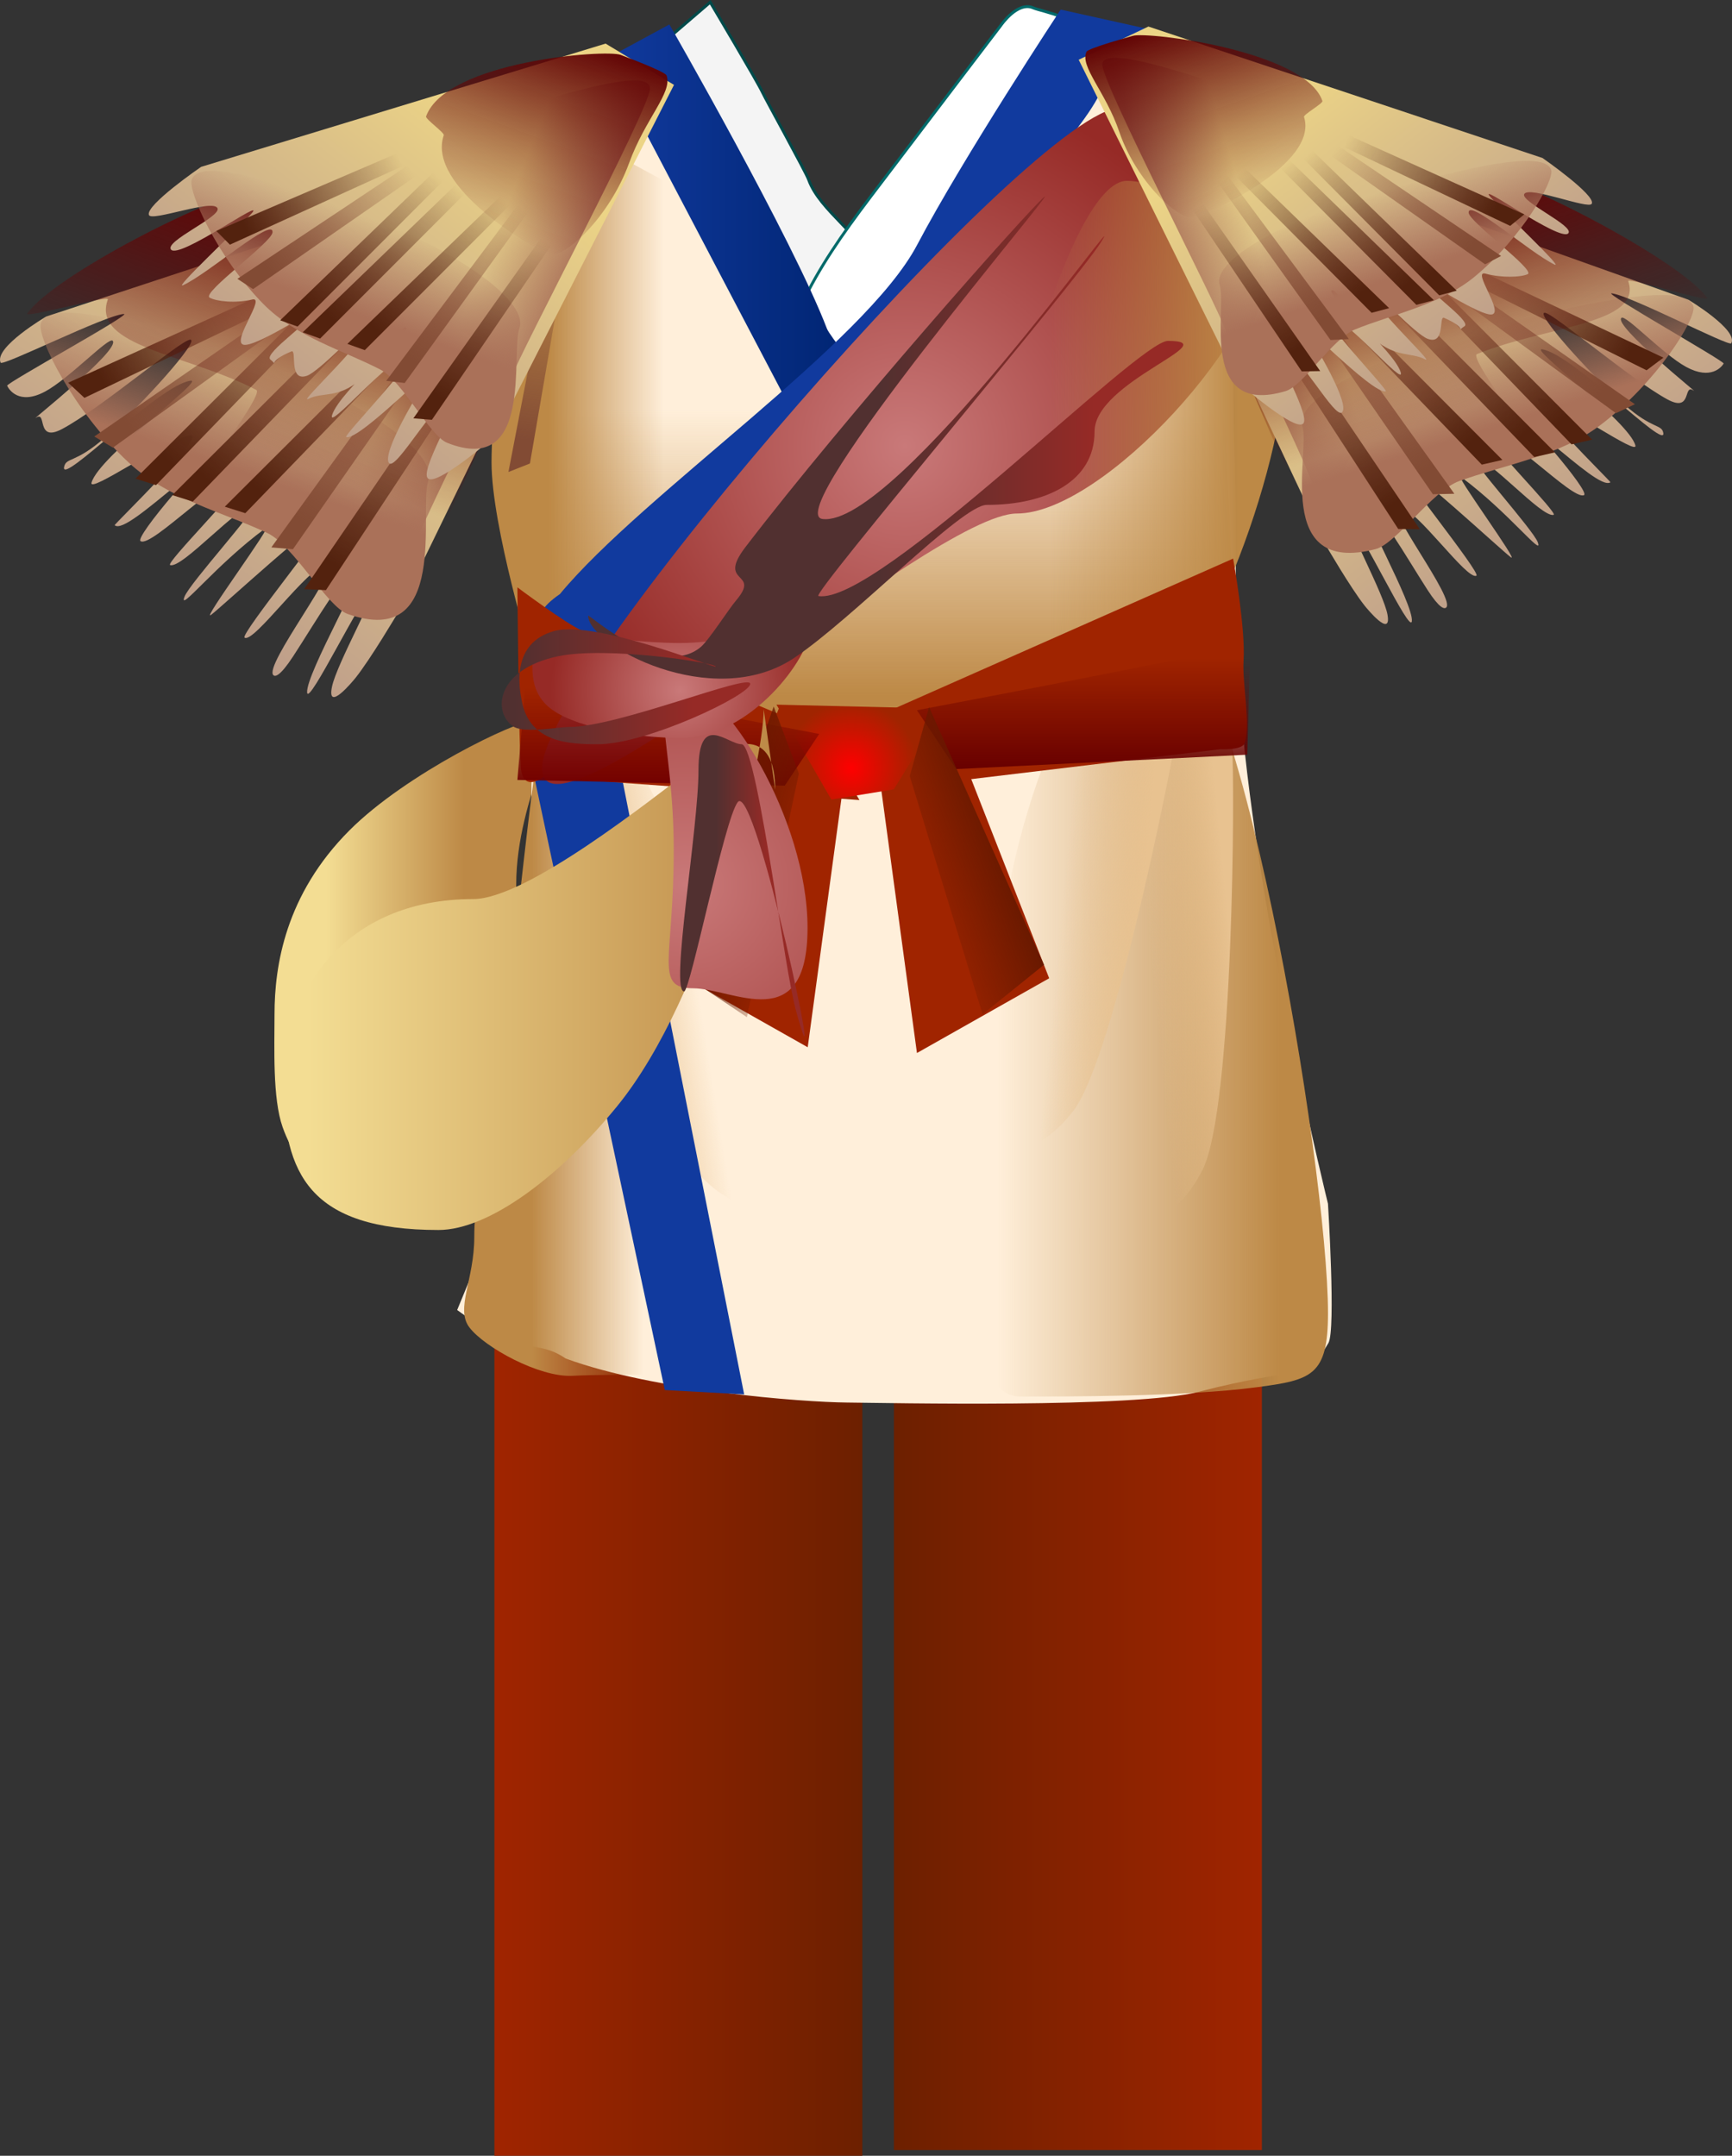 <svg version="1.1" xmlns="http://www.w3.org/2000/svg" xmlns:xlink="http://www.w3.org/1999/xlink" width="301.276" height="374.989" viewBox="0,0,301.276,374.989"><rect x="0" y="0" width="301.276" height="374.989" fill="#333333" stroke="none"/><defs><linearGradient x1="145.636" y1="172.189" x2="169.66" y2="172.189" gradientUnits="userSpaceOnUse" id="color-1"><stop offset="0" stop-color="#f3dd93"/><stop offset="1" stop-color="#bd8946"/></linearGradient><linearGradient x1="308.375" y1="297.988" x2="244.375" y2="297.988" gradientUnits="userSpaceOnUse" id="color-2"><stop offset="0" stop-color="#a02400"/><stop offset="1" stop-color="#6d2000"/></linearGradient><linearGradient x1="174.874" y1="297.489" x2="238.874" y2="297.489" gradientUnits="userSpaceOnUse" id="color-3"><stop offset="0" stop-color="#a02400"/><stop offset="1" stop-color="#6d2000"/></linearGradient><linearGradient x1="181.375" y1="180.955" x2="200.875" y2="180.955" gradientUnits="userSpaceOnUse" id="color-4"><stop offset="0" stop-color="#bd8946"/><stop offset="1" stop-color="#bd8946" stop-opacity="0"/></linearGradient><linearGradient x1="262.375" y1="179.205" x2="311.375" y2="179.205" gradientUnits="userSpaceOnUse" id="color-5"><stop offset="0" stop-color="#bd8946" stop-opacity="0"/><stop offset="1" stop-color="#bd8946"/></linearGradient><linearGradient x1="241.875" y1="77.701" x2="241.875" y2="127.201" gradientUnits="userSpaceOnUse" id="color-6"><stop offset="0" stop-color="#bd8946" stop-opacity="0"/><stop offset="1" stop-color="#bd8946"/></linearGradient><linearGradient x1="184.375" y1="78.239" x2="204.375" y2="78.239" gradientUnits="userSpaceOnUse" id="color-7"><stop offset="0" stop-color="#bd8946"/><stop offset="1" stop-color="#bd8946" stop-opacity="0"/></linearGradient><linearGradient x1="301.898" y1="159.545" x2="287.963" y2="160.884" gradientUnits="userSpaceOnUse" id="color-8"><stop offset="0" stop-color="#e8c290"/><stop offset="1" stop-color="#e8c290" stop-opacity="0"/></linearGradient><linearGradient x1="288.819" y1="150.919" x2="274.88" y2="149.608" gradientUnits="userSpaceOnUse" id="color-9"><stop offset="0" stop-color="#e8c290"/><stop offset="1" stop-color="#e8c290" stop-opacity="0"/></linearGradient><linearGradient x1="193.561" y1="162.344" x2="207.384" y2="160.129" gradientUnits="userSpaceOnUse" id="color-10"><stop offset="0" stop-color="#e8c290"/><stop offset="1" stop-color="#e8c290" stop-opacity="0"/></linearGradient><linearGradient x1="193.914" y1="68.951" x2="235.836" y2="68.951" gradientUnits="userSpaceOnUse" id="color-11"><stop offset="0" stop-color="#113a9e"/><stop offset="1" stop-color="#002573"/></linearGradient><radialGradient cx="246.236" cy="83.848" r="63.063" gradientUnits="userSpaceOnUse" id="color-12"><stop offset="0" stop-color="#c97979"/><stop offset="1" stop-color="#962a26"/></radialGradient><linearGradient x1="271.375" y1="94.239" x2="304.375" y2="94.239" gradientUnits="userSpaceOnUse" id="color-13"><stop offset="0" stop-color="#bd8946" stop-opacity="0"/><stop offset="1" stop-color="#bd8946"/></linearGradient><radialGradient cx="236.955" cy="139.874" r="11.57" gradientUnits="userSpaceOnUse" id="color-14"><stop offset="0" stop-color="#ff0000"/><stop offset="1" stop-color="#a02400"/></radialGradient><linearGradient x1="204.875" y1="125.951" x2="204.875" y2="142.951" gradientUnits="userSpaceOnUse" id="color-15"><stop offset="0" stop-color="#720000" stop-opacity="0"/><stop offset="1" stop-color="#720000"/></linearGradient><linearGradient x1="278.512" y1="120.726" x2="278.512" y2="140.059" gradientUnits="userSpaceOnUse" id="color-16"><stop offset="0" stop-color="#680000" stop-opacity="0"/><stop offset="1" stop-color="#680000"/></linearGradient><linearGradient x1="211.682" y1="159.621" x2="229.068" y2="164.281" gradientUnits="userSpaceOnUse" id="color-17"><stop offset="0" stop-color="#691900"/><stop offset="1" stop-color="#691900" stop-opacity="0"/></linearGradient><linearGradient x1="264.841" y1="158.595" x2="247.922" y2="164.739" gradientUnits="userSpaceOnUse" id="color-18"><stop offset="0" stop-color="#691900"/><stop offset="1" stop-color="#691900" stop-opacity="0"/></linearGradient><linearGradient x1="185.607" y1="49.611" x2="180.861" y2="82.773" gradientUnits="userSpaceOnUse" id="color-19"><stop offset="0" stop-color="#824b34" stop-opacity="0"/><stop offset="1" stop-color="#824b34"/></linearGradient><linearGradient x1="144.063" y1="42.825" x2="98.701" y2="102.359" gradientUnits="userSpaceOnUse" id="color-20"><stop offset="0" stop-color="#ecd486"/><stop offset="1" stop-color="#ba998b"/></linearGradient><linearGradient x1="161.086" y1="62.126" x2="178.206" y2="68.169" gradientUnits="userSpaceOnUse" id="color-21"><stop offset="0" stop-color="#aa7159" stop-opacity="0"/><stop offset="1" stop-color="#aa7159"/></linearGradient><linearGradient x1="134.132" y1="69.635" x2="128.072" y2="87.443" gradientUnits="userSpaceOnUse" id="color-22"><stop offset="0" stop-color="#aa7159" stop-opacity="0"/><stop offset="1" stop-color="#aa7159"/></linearGradient><linearGradient x1="149.681" y1="62.761" x2="124.941" y2="89.663" gradientUnits="userSpaceOnUse" id="color-23"><stop offset="0" stop-color="#53220e" stop-opacity="0"/><stop offset="1" stop-color="#53220e"/></linearGradient><linearGradient x1="158.819" y1="64.779" x2="134.079" y2="91.681" gradientUnits="userSpaceOnUse" id="color-24"><stop offset="0" stop-color="#53220e" stop-opacity="0"/><stop offset="1" stop-color="#53220e"/></linearGradient><linearGradient x1="143.287" y1="59.899" x2="118.546" y2="86.802" gradientUnits="userSpaceOnUse" id="color-25"><stop offset="0" stop-color="#53220e" stop-opacity="0"/><stop offset="1" stop-color="#53220e"/></linearGradient><linearGradient x1="139.683" y1="59.418" x2="111.578" y2="80.837" gradientUnits="userSpaceOnUse" id="color-26"><stop offset="0" stop-color="#824b34" stop-opacity="0"/><stop offset="1" stop-color="#824b34"/></linearGradient><linearGradient x1="137.324" y1="57.182" x2="107.012" y2="72.805" gradientUnits="userSpaceOnUse" id="color-27"><stop offset="0" stop-color="#53220e" stop-opacity="0"/><stop offset="1" stop-color="#53220e"/></linearGradient><linearGradient x1="162.451" y1="66.316" x2="141.776" y2="97.546" gradientUnits="userSpaceOnUse" id="color-28"><stop offset="0" stop-color="#824b34" stop-opacity="0"/><stop offset="1" stop-color="#824b34"/></linearGradient><linearGradient x1="167.324" y1="72.745" x2="147.409" y2="104.608" gradientUnits="userSpaceOnUse" id="color-29"><stop offset="0" stop-color="#53220e" stop-opacity="0"/><stop offset="1" stop-color="#53220e"/></linearGradient><linearGradient x1="152.602" y1="47.517" x2="138.476" y2="86.409" gradientUnits="userSpaceOnUse" id="color-30"><stop offset="0" stop-color="#630505"/><stop offset="1" stop-color="#630505" stop-opacity="0"/></linearGradient><linearGradient x1="164.67" y1="20.281" x2="124.39" y2="71.368" gradientUnits="userSpaceOnUse" id="color-31"><stop offset="0" stop-color="#ecd486"/><stop offset="1" stop-color="#ba998b"/></linearGradient><linearGradient x1="178.429" y1="38.611" x2="192.935" y2="44.365" gradientUnits="userSpaceOnUse" id="color-32"><stop offset="0" stop-color="#aa7159" stop-opacity="0"/><stop offset="1" stop-color="#aa7159"/></linearGradient><linearGradient x1="154.704" y1="44.766" x2="149.081" y2="60.245" gradientUnits="userSpaceOnUse" id="color-33"><stop offset="0" stop-color="#aa7159" stop-opacity="0"/><stop offset="1" stop-color="#aa7159"/></linearGradient><linearGradient x1="168.652" y1="38.87" x2="146.819" y2="61.844" gradientUnits="userSpaceOnUse" id="color-34"><stop offset="0" stop-color="#53220e" stop-opacity="0"/><stop offset="1" stop-color="#53220e"/></linearGradient><linearGradient x1="176.424" y1="40.881" x2="154.591" y2="63.856" gradientUnits="userSpaceOnUse" id="color-35"><stop offset="0" stop-color="#53220e" stop-opacity="0"/><stop offset="1" stop-color="#53220e"/></linearGradient><linearGradient x1="164.735" y1="36.78" x2="142.901" y2="59.754" gradientUnits="userSpaceOnUse" id="color-36"><stop offset="0" stop-color="#53220e" stop-opacity="0"/><stop offset="1" stop-color="#53220e"/></linearGradient><linearGradient x1="160.176" y1="35.673" x2="135.597" y2="53.745" gradientUnits="userSpaceOnUse" id="color-37"><stop offset="0" stop-color="#824b34" stop-opacity="0"/><stop offset="1" stop-color="#824b34"/></linearGradient><linearGradient x1="158.211" y1="33.648" x2="131.885" y2="46.573" gradientUnits="userSpaceOnUse" id="color-38"><stop offset="0" stop-color="#53220e" stop-opacity="0"/><stop offset="1" stop-color="#53220e"/></linearGradient><linearGradient x1="179.495" y1="42.325" x2="161.036" y2="69.207" gradientUnits="userSpaceOnUse" id="color-39"><stop offset="0" stop-color="#824b34" stop-opacity="0"/><stop offset="1" stop-color="#824b34"/></linearGradient><linearGradient x1="183.509" y1="48.099" x2="165.685" y2="75.555" gradientUnits="userSpaceOnUse" id="color-40"><stop offset="0" stop-color="#53220e" stop-opacity="0"/><stop offset="1" stop-color="#53220e"/></linearGradient><linearGradient x1="196.845" y1="15.836" x2="184.251" y2="50.51" gradientUnits="userSpaceOnUse" id="color-41"><stop offset="0" stop-color="#630505"/><stop offset="1" stop-color="#630505" stop-opacity="0"/></linearGradient><linearGradient x1="336.83" y1="39.399" x2="378.784" y2="94.923" gradientUnits="userSpaceOnUse" id="color-42"><stop offset="0" stop-color="#ecd486"/><stop offset="1" stop-color="#ba998b"/></linearGradient><linearGradient x1="319.043" y1="55.714" x2="301.81" y2="60.196" gradientUnits="userSpaceOnUse" id="color-43"><stop offset="0" stop-color="#aa7159" stop-opacity="0"/><stop offset="1" stop-color="#aa7159"/></linearGradient><linearGradient x1="345.339" y1="63.846" x2="350.461" y2="80.056" gradientUnits="userSpaceOnUse" id="color-44"><stop offset="0" stop-color="#aa7159" stop-opacity="0"/><stop offset="1" stop-color="#aa7159"/></linearGradient><linearGradient x1="330.294" y1="56.887" x2="353.449" y2="82.203" gradientUnits="userSpaceOnUse" id="color-45"><stop offset="0" stop-color="#53220e" stop-opacity="0"/><stop offset="1" stop-color="#53220e"/></linearGradient><linearGradient x1="321.155" y1="58.202" x2="344.31" y2="83.518" gradientUnits="userSpaceOnUse" id="color-46"><stop offset="0" stop-color="#53220e" stop-opacity="0"/><stop offset="1" stop-color="#53220e"/></linearGradient><linearGradient x1="336.76" y1="54.674" x2="359.916" y2="79.99" gradientUnits="userSpaceOnUse" id="color-47"><stop offset="0" stop-color="#53220e" stop-opacity="0"/><stop offset="1" stop-color="#53220e"/></linearGradient><linearGradient x1="340.348" y1="54.436" x2="367.101" y2="75.038" gradientUnits="userSpaceOnUse" id="color-48"><stop offset="0" stop-color="#824b34" stop-opacity="0"/><stop offset="1" stop-color="#824b34"/></linearGradient><linearGradient x1="342.792" y1="52.566" x2="372.012" y2="68.115" gradientUnits="userSpaceOnUse" id="color-49"><stop offset="0" stop-color="#53220e" stop-opacity="0"/><stop offset="1" stop-color="#53220e"/></linearGradient><linearGradient x1="317.487" y1="59.38" x2="336.408" y2="88.341" gradientUnits="userSpaceOnUse" id="color-50"><stop offset="0" stop-color="#824b34" stop-opacity="0"/><stop offset="1" stop-color="#824b34"/></linearGradient><linearGradient x1="312.35" y1="64.857" x2="330.489" y2="94.342" gradientUnits="userSpaceOnUse" id="color-51"><stop offset="0" stop-color="#53220e" stop-opacity="0"/><stop offset="1" stop-color="#53220e"/></linearGradient><linearGradient x1="328.152" y1="43.132" x2="340.219" y2="78.58" gradientUnits="userSpaceOnUse" id="color-52"><stop offset="0" stop-color="#630505"/><stop offset="1" stop-color="#630505" stop-opacity="0"/></linearGradient><linearGradient x1="317.55" y1="18.191" x2="354.892" y2="65.91" gradientUnits="userSpaceOnUse" id="color-53"><stop offset="0" stop-color="#ecd486"/><stop offset="1" stop-color="#ba998b"/></linearGradient><linearGradient x1="303.04" y1="33.814" x2="288.407" y2="38.177" gradientUnits="userSpaceOnUse" id="color-54"><stop offset="0" stop-color="#aa7159" stop-opacity="0"/><stop offset="1" stop-color="#aa7159"/></linearGradient><linearGradient x1="326.208" y1="40.566" x2="331.011" y2="54.674" gradientUnits="userSpaceOnUse" id="color-55"><stop offset="0" stop-color="#aa7159" stop-opacity="0"/><stop offset="1" stop-color="#aa7159"/></linearGradient><linearGradient x1="312.699" y1="34.564" x2="333.171" y2="56.221" gradientUnits="userSpaceOnUse" id="color-56"><stop offset="0" stop-color="#53220e" stop-opacity="0"/><stop offset="1" stop-color="#53220e"/></linearGradient><linearGradient x1="304.912" y1="35.946" x2="325.383" y2="57.603" gradientUnits="userSpaceOnUse" id="color-57"><stop offset="0" stop-color="#53220e" stop-opacity="0"/><stop offset="1" stop-color="#53220e"/></linearGradient><linearGradient x1="316.677" y1="32.908" x2="337.149" y2="54.565" gradientUnits="userSpaceOnUse" id="color-58"><stop offset="0" stop-color="#53220e" stop-opacity="0"/><stop offset="1" stop-color="#53220e"/></linearGradient><linearGradient x1="321.241" y1="32.163" x2="344.67" y2="49.592" gradientUnits="userSpaceOnUse" id="color-59"><stop offset="0" stop-color="#824b34" stop-opacity="0"/><stop offset="1" stop-color="#824b34"/></linearGradient><linearGradient x1="323.284" y1="30.46" x2="348.694" y2="43.39" gradientUnits="userSpaceOnUse" id="color-60"><stop offset="0" stop-color="#53220e" stop-opacity="0"/><stop offset="1" stop-color="#53220e"/></linearGradient><linearGradient x1="301.803" y1="37.071" x2="318.745" y2="62.035" gradientUnits="userSpaceOnUse" id="color-61"><stop offset="0" stop-color="#824b34" stop-opacity="0"/><stop offset="1" stop-color="#824b34"/></linearGradient><linearGradient x1="297.548" y1="42.009" x2="313.834" y2="67.451" gradientUnits="userSpaceOnUse" id="color-62"><stop offset="0" stop-color="#53220e" stop-opacity="0"/><stop offset="1" stop-color="#53220e"/></linearGradient><linearGradient x1="285.938" y1="12.516" x2="296.697" y2="44.121" gradientUnits="userSpaceOnUse" id="color-63"><stop offset="0" stop-color="#630505"/><stop offset="1" stop-color="#630505" stop-opacity="0"/></linearGradient><linearGradient x1="142.633" y1="187.204" x2="223.714" y2="187.204" gradientUnits="userSpaceOnUse" id="color-64"><stop offset="0" stop-color="#f3dd93"/><stop offset="1" stop-color="#bd8946"/></linearGradient><radialGradient cx="207.948" cy="160.177" r="63.313" gradientUnits="userSpaceOnUse" id="color-65"><stop offset="0" stop-color="#c97979"/><stop offset="1" stop-color="#962a26"/></radialGradient><radialGradient cx="207.197" cy="126.393" r="22.523" gradientUnits="userSpaceOnUse" id="color-66"><stop offset="0" stop-color="#c97979"/><stop offset="1" stop-color="#962a26"/></radialGradient><linearGradient x1="241.732" y1="81.348" x2="279.269" y2="81.348" gradientUnits="userSpaceOnUse" id="color-67"><stop offset="0" stop-color="#513030"/><stop offset="1" stop-color="#962a26"/></linearGradient><linearGradient x1="178.375" y1="129.239" x2="209.375" y2="129.239" gradientUnits="userSpaceOnUse" id="color-68"><stop offset="0" stop-color="#513030"/><stop offset="1" stop-color="#962a26"/></linearGradient><linearGradient x1="213.375" y1="154.239" x2="222.375" y2="154.239" gradientUnits="userSpaceOnUse" id="color-69"><stop offset="0" stop-color="#513030"/><stop offset="1" stop-color="#962a26"/></linearGradient></defs><g transform="translate(-88.875,-6.284)"><g data-paper-data="{&quot;isPaintingLayer&quot;:true}" fill-rule="nonzero" stroke-linecap="butt" stroke-linejoin="miter" stroke-miterlimit="10" stroke-dasharray="" stroke-dashoffset="0" style="mix-blend-mode: normal"><path d="M178.669,160.177c0,15.756 -20.393,54.054 -27.027,54.054c-4.189,0 -10.577,-3.288 -13.609,-11.893c-1.769,-5.021 -1.406,-13.833 -1.406,-19.639c0,-8.386 1.871,-20.804 13.051,-31.993c9.826,-9.834 28.891,-19.058 31.994,-19.058c6.634,0 -3.003,12.773 -3.003,28.529z" fill="url(#color-1)" stroke="none" stroke-width="0"/><path d="M244.375,380.271v-164.566h64v164.566z" data-paper-data="{&quot;index&quot;:null}" fill="url(#color-2)" stroke="none" stroke-width="0"/><path d="M174.874,381.274v-167.569h64v167.569z" fill="url(#color-3)" stroke="none" stroke-width="0"/><path d="M228.038,109.709c0,0 1.798,-15.548 -3.159,-31.719c-1.921,-6.266 -6.485,-20.023 -10.892,-33.162c-5.285,-15.756 -10.343,-30.625 -10.343,-30.625l8.774,-7.536c0,0 8.241,13.828 9.115,15.731c0.489,1.064 7.519,13.807 7.985,15.1c2.014,5.586 9.252,9.51 12.852,17.004c0.343,0.713 -2.298,13.936 -1.92,14.668c4.46,8.64 -7.604,1.079 -5.551,6.413c2.864,7.441 6.885,19.088 6.885,19.088z" fill="#f4f4f4" stroke="#004a4a" stroke-width="0.5"/><path d="M171.901,225.651c0,0 9.163,-55.191 9.432,-82.457c0.344,-34.757 -4.459,-117.052 -4.459,-117.052c0,0 14.45,-8.196 21.687,-9.227c6.458,-0.921 11.145,13.585 13.326,16.906c9.076,13.814 16.455,52.517 25.434,52.517c8.747,0 16.929,-36.868 28.662,-48.459c5.351,-5.286 8.844,-24.015 13.465,-25.298c2.258,-0.627 5.617,-0.62 10.026,0.811c6.577,2.134 14.267,6.21 14.267,6.21c0,0 -0.826,45.738 -0.03,68.61c0.419,12.042 -0.524,26.478 1.343,45.522c3.587,36.596 14.819,81.932 14.819,81.932c0,0 1.382,21.956 0.078,24.229c-3.835,6.685 -5.103,3.935 -22.531,8.48c-11.062,2.885 -54.262,1.935 -61.234,1.875c-7.602,-0.066 -33.539,-1.999 -48.907,-7.658c-3.556,-2.405 -5.434,-1.539 -9.581,-3.118c-4.599,-1.752 -9.299,-5.321 -9.299,-5.321z" fill="#ffefda" stroke="none" stroke-width="0"/><path d="M200.875,180.955c0,27.2 9.135,52.25 3.75,52.25c-0.22,0 7.055,12.023 6.827,12.066c-2.217,0.417 -14.89,-0.081 -22.981,0.331c-5.817,0.296 -15.334,-4.987 -17.934,-8.402c-2.499,-3.282 0.838,-8.266 0.838,-15.746c0,-9.784 3.776,-23.435 5.661,-39.466c3.356,-28.539 6.141,-60.284 9.589,-60.284c5.385,0 14.25,32.05 14.25,59.25z" fill="url(#color-4)" stroke="none" stroke-width="0"/><path d="M319.875,234.705c0,10.896 -2.852,11.613 -12.316,12.875c-12.604,1.682 -33.456,1.625 -41.184,1.625c-13.531,0 -4,-44.595 -4,-70c0,-25.405 14.469,-65.5 28,-65.5c13.531,0 29.5,95.595 29.5,121z" fill="url(#color-5)" stroke="none" stroke-width="0"/><path d="M182.875,127.201l-2,-74.5l120,-1.5l3,73c0,0 -49.247,9.758 -70.993,10.297c-17.788,0.441 -50.007,-7.297 -50.007,-7.297z" fill="url(#color-6)" stroke="none" stroke-width="0"/><path d="M181.375,120.739c0,0 -7,-22.932 -7,-34c0,-14.821 6,-62 6,-62l24,13v81z" fill="url(#color-7)" stroke="none" stroke-width="0"/><path d="M295.711,131.759c3.848,-0.37 5.925,-11.524 7.47,4.556c0.508,5.282 0.308,62.856 -5.156,73.513c-11.173,21.791 -32.916,-0.285 -35.5,-0.036c-3.848,0.37 26.983,-32.828 25.437,-48.908c-1.546,-16.08 3.901,-28.755 7.749,-29.125z" data-paper-data="{&quot;index&quot;:null}" fill="url(#color-8)" stroke="none" stroke-width="0"/><path d="M287.978,122.465c3.849,0.362 7.99,-10.201 6.478,5.882c-0.497,5.283 -11.542,61.788 -18.917,71.225c-15.079,19.295 -32.272,-6.482 -34.857,-6.725c-3.849,-0.362 32.685,-27.155 34.198,-43.239c1.512,-16.083 9.249,-27.505 13.098,-27.143z" data-paper-data="{&quot;index&quot;:null}" fill="url(#color-9)" stroke="none" stroke-width="0"/><path d="M207.384,160.129c2.555,15.951 40.756,40.31 36.939,40.922c-2.564,0.411 -18.043,27.252 -34.346,8.979c-7.973,-8.937 -22.672,-64.604 -23.511,-69.843c-2.555,-15.951 2.264,-5.68 6.081,-6.291c3.817,-0.612 12.281,10.282 14.837,26.233z" fill="url(#color-10)" stroke="none" stroke-width="0"/><path d="M232.202,85.534c0,0 -6.39,8.887 -3.485,1.462c0.526,-1.345 -1.206,-26.064 -0.249,-28.07c2.868,-6.014 6.702,-11.64 11.896,-18.491c10.566,-13.939 22.618,-29.743 22.618,-29.743c0,0 2.913,-4.268 5.639,-3.029c1.224,0.556 9.305,1.958 10.78,5.904c2.311,6.184 -0.14,9.204 -0.14,9.204c0,0 -29.184,37.409 -38.552,53.628c-7.522,13.024 -4.843,7.722 -4.843,7.722z" data-paper-data="{&quot;index&quot;:null}" fill="#ffffff" stroke="#006a6a" stroke-width="0.5"/><path d="M204.513,248.074l-23.082,-108.431l14.806,-2.239l22.082,111.431z" fill="#113a9e" stroke="none" stroke-width="0"/><path d="M232.437,88.865l-38.023,-72.42l10.899,-5.907c0,0 21.437,37.319 27.404,52.915c0.492,1.285 5.943,7.912 6.343,8.847c1.097,2.56 -4.611,1.33 -2.534,4.049c6.331,8.288 -4.191,0.109 -4.191,0.109z" fill="url(#color-11)" stroke="none" stroke-width="0"/><path d="M198.375,136.451c0,0 -20.544,3.726 -11.325,-9.429c4.079,-5.821 -2.183,-7.314 -2.322,-9.916c-0.056,-1.043 -5.261,-2.809 1.539,-7.486c14.448,-17.461 53.037,-43.464 62.138,-60.734c8.042,-15.26 24.97,-40.935 24.97,-40.935l18,4c0,0 -5.482,-1.22 -11.125,10.485c-2.29,4.75 -6.942,9.323 -8.467,12.793c-2.954,6.722 -17.408,28.722 -17.408,28.722c0,0 -11.594,15.699 -14.987,19.856c-0.938,1.149 -30.669,25.028 -31.008,25.399c-4.623,5.053 -3.285,4.914 -11.338,11.767c-8.285,7.05 9.545,9.063 2.608,11.764c-10.592,4.123 -6.81,5.021 -7.673,3.266c-5.676,-11.544 4.397,-4.552 4.397,-4.552z" fill="#113a9e" stroke="none" stroke-width="0"/><path d="M183.375,141.451c0,0 -3.605,2.926 -3.925,-1.872c-0.345,-5.174 -0.575,-31.128 -0.575,-31.128c0,0 8.382,6.268 11.164,7.492c7.783,3.424 41.336,17.508 41.336,17.508l7,12z" fill="#a02400" stroke="none" stroke-width="0"/><path d="M309.299,48.315c0,16.171 -28.617,47.297 -43.544,47.297c-14.927,0 -82.583,60.465 -82.583,44.294c0,-16.171 85.674,-114.865 100.601,-114.865c14.927,0 25.526,7.103 25.526,23.273z" fill="url(#color-12)" stroke="none" stroke-width="0"/><path d="M312.375,69.239c0,18.502 -15.387,58.5 -24.5,58.5c-9.113,0 -24.5,-9.998 -24.5,-28.5c0,-18.502 12.387,-61.5 21.5,-61.5c9.113,0 27.5,12.998 27.5,31.5z" fill="url(#color-13)" stroke="none" stroke-width="0"/><path d="M235.375,144.504l7.947,-14.474l60.053,-26.579c0,0 2.193,12.108 1.812,17.826c-0.254,3.808 1.283,11.052 0.196,14.271c-0.427,1.264 -4.218,1.061 -4.218,1.061z" data-paper-data="{&quot;index&quot;:null}" fill="#a02400" stroke="none" stroke-width="0"/><path d="M206.375,175.451l18,-46h13l-8,59z" fill="#a02400" stroke="none" stroke-width="0"/><path d="M248.375,189.451l-8,-59h13l18,46z" data-paper-data="{&quot;index&quot;:null}" fill="#a02400" stroke="none" stroke-width="0"/><path d="M233.485,145.367l-9.542,-16.51l29.072,0.692l-8.656,14.038z" fill="url(#color-14)" stroke="none" stroke-width="0"/><path d="M178.875,141.951l1.5,-18c0,0 16.465,3.293 24.231,4.846c7.19,1.438 26.769,5.154 26.769,5.154l-6,9z" fill="url(#color-15)" stroke="none" stroke-width="0"/><path d="M255.199,140.059l-6.824,-10.235c0,0 22.267,-4.226 30.443,-5.861c8.832,-1.766 27.557,-5.511 27.557,-5.511l-0.549,19.108z" data-paper-data="{&quot;index&quot;:null}" fill="url(#color-16)" stroke="none" stroke-width="0"/><path d="M207.41,175.559l16.044,-46.375l4.386,11.66l-9.044,42.375z" fill="url(#color-17)" stroke="none" stroke-width="0"/><path d="M259.791,182.719l-12.669,-41.436l3.363,-11.995l19.988,44.816z" data-paper-data="{&quot;index&quot;:null}" fill="url(#color-18)" stroke="none" stroke-width="0"/><path d="M177.315,88.389l9.492,-49.278l3.727,-7.336l-9.478,55.13z" fill="url(#color-19)" stroke="none" stroke-width="0"/><g stroke="none" stroke-width="0"><g><path d="M178.345,34.5l14.121,7.756l-34.396,70.659c0,0 -4.716,7.978 -7.347,11.276c-0.431,0.541 -5.056,6.15 -4.099,1.538c0.834,-4.018 8.111,-16.948 7.002,-16.742c-1.523,0.283 -11.161,20.411 -11.33,17.741c-0.208,-3.304 10.569,-21.845 9.333,-22.261c-1.719,-0.579 -7.939,10.142 -11.782,16.012c-2.306,3.523 -3.103,3.5 -3.387,3.279c-1.956,-1.526 12.28,-19.577 9.161,-19.225c-3.185,0.36 -12.574,13.704 -14.206,12.668c-0.851,-0.54 15.673,-20.798 14.72,-20.929c-1.595,-0.219 -18.684,15.573 -20.544,16.964c-1.922,1.437 11.242,-16.372 9.428,-15.037c-8.691,6.398 -15.213,14.888 -14.046,11.874c0.931,-2.406 12.894,-15.48 11.844,-15.686c-2.312,-0.455 -12.283,10.909 -14.35,10.184c-0.864,-0.303 12.401,-13.583 11.808,-14.335c-1.988,-2.518 -14.954,11.405 -16.946,10.179c-1.103,-0.678 10.911,-14.647 16.191,-19.151c1.577,-1.345 3.344,2.374 2.991,2.25c-5.286,-1.859 -21.288,16.2 -23.689,14.129c-0.153,-0.132 16.636,-16.327 13.007,-15.602c-4.323,0.864 -17.613,10.252 -17.03,8.185c1.293,-4.583 19.834,-18.029 17.237,-17.718c-5.417,0.649 -22.76,18.507 -22.008,14.988c0.368,-1.72 1.935,-0.562 7.038,-5.053c6.548,-5.763 16.767,-17.173 14.874,-17.074c-1.646,0.086 -15.465,11.916 -22.252,15.532c-4.632,2.467 -2.582,-3.268 -4.55,-1.958c-1.462,0.973 14.747,-11.775 13.337,-13.384c-0.667,-0.761 -7.62,6.645 -11.817,8.863c-4.5,2.378 -6.249,-0.412 -6.542,-1.041c-0.213,-0.459 21.982,-12.6 20.293,-12.484c-3.293,0.226 -21.109,9.189 -21.429,8.466c-1.185,-2.671 7.92,-8.015 7.92,-8.015z" fill="url(#color-20)"/><path d="M161.368,100.308c-4.564,13.412 -4.814,-7.14 -9.541,-8.809c-4.728,-1.669 -14.536,-2.802 -9.971,-16.214c1.752,-5.148 -10.787,3.213 -8.488,-0.375c2.238,-3.491 -2.271,-15.202 9.704,-23.998c7.784,-5.718 8.978,-2.857 10.126,-2.452c2.742,0.968 35.142,-12.513 34.773,-6.272c-0.267,4.52 -24.685,52.486 -26.602,58.12z" fill="url(#color-21)"/><path d="M163.368,89.929c-1.674,4.918 3.79,29.441 -14.03,23.15c-3.605,-1.273 -9.354,-11.915 -13.99,-14.094c-7.615,-3.579 -17.3,-5.906 -24.123,-12.275c-9.557,-8.92 -16.017,-21.905 -15.238,-24.194c0.508,-1.492 2.577,-2.002 5.711,-1.814c7.2,0.432 20.019,4.55 32.434,8.932c17.82,6.291 30.909,15.377 29.235,20.294z" fill="url(#color-22)"/><path d="M118.839,92.404l38.466,-38.362l7.34,-4.18l-42.238,43.673z" fill="url(#color-23)"/><path d="M127.976,94.422l38.466,-38.362l7.34,-4.18l-42.238,43.673z" fill="url(#color-24)"/><path d="M112.444,89.543l38.466,-38.362l7.34,-4.18l-42.238,43.673z" fill="url(#color-25)"/><path d="M105.278,82.21l43.134,-29.823l7.721,-2.537l-47.616,34.302z" fill="url(#color-26)"/><path d="M100.735,72.861l46.06,-20.913l7.822,-0.929l-51.054,24.473z" fill="url(#color-27)"/><path d="M136.072,101.503l32.682,-45.224l6.724,-5.608l-35.647,51.149z" fill="url(#color-28)"/><path d="M141.791,108.758l31.591,-46.239l6.597,-5.832l-34.408,52.249z" fill="url(#color-29)"/></g><path d="M175.049,77.597c-1.103,3.037 -18.769,42.741 -21.443,44.61c-6.782,4.741 -4.312,-31.507 -15.131,-35.799c-1.934,-0.767 -18.904,14.245 -19.299,11.356c-0.331,-2.42 15.963,-22.776 14.279,-23.653c-11.982,-6.246 -28.799,-7.542 -25.817,-15.751c0.294,-0.81 -14.671,3.407 -14,2.441c4.497,-6.476 32.133,-20.795 41.452,-22.225c7.718,-1.184 11.195,6.434 17.513,8.94c15.084,5.984 26.348,19.341 22.447,30.081z" fill="url(#color-30)"/><g><path d="M194.217,13.868l11.898,7.18l-31.166,61.143c0,0 -10.626,9.238 -11.752,7.169c-1.114,-2.049 7.284,-15.41 4.776,-14.604c-3.466,1.114 -10.254,13.608 -11.436,12.07c-1.299,-1.689 5.026,-12.371 7.596,-16.037c2.438,-3.478 -12.773,12.346 -15.045,11.511c-0.536,-0.197 12.565,-13.767 10.922,-14.098c-2.688,-0.54 -14.495,13.504 -13.341,10.19c1.458,-4.186 13.462,-14.078 12.916,-15.055c-0.629,-1.125 -5.211,6.594 -8.061,9.016c-3.915,3.327 -6.526,2.062 -8.997,3.31c-2.209,1.116 11.779,-11.655 9.701,-12.515c-0.377,-0.156 -7.835,7.77 -9.971,8.504c-3.266,1.122 -1.668,-4.667 -2.696,-4.24c-4.544,1.891 -2.093,2.639 -3.651,1.422c-1.38,-1.078 8.279,-7.426 7.32,-8.326c-0.202,-0.189 -10.166,6.343 -12.055,5.726c-1.997,-0.652 4.019,-8.435 1.574,-7.852c-2.945,0.702 -6.234,0.332 -7.409,-0.324c-1.474,-0.823 10.81,-9.589 10.938,-11.353c0.205,-2.818 -11.006,7.064 -15.533,9.182c-1.923,0.9 9.179,-9.455 11.867,-12.454c2.812,-3.138 -12.631,8.074 -14,6.253c-1.109,-1.476 8.725,-5.678 8.1,-7.169c-0.722,-1.724 -11.462,2.374 -11.935,1.168c-0.666,-1.697 9.075,-8.375 9.075,-8.375z" fill="url(#color-31)"/><path d="M177.738,72.145c-4.234,11.657 -3.946,-6.395 -7.952,-7.984c-4.006,-1.589 -12.373,-2.841 -8.139,-14.498c1.625,-4.474 -9.312,2.539 -7.256,-0.551c2.001,-3.007 -1.573,-13.408 8.892,-20.818c6.802,-4.817 7.755,-2.274 8.727,-1.888c2.323,0.922 30.385,-10.068 29.916,-4.597c-0.339,3.962 -22.41,45.44 -24.188,50.336z" fill="url(#color-32)"/><path d="M179.232,63.351c-1.553,4.274 2.525,25.95 -12.574,19.96c-3.054,-1.212 -7.715,-10.707 -11.63,-12.742c-6.43,-3.342 -14.663,-5.639 -20.348,-11.41c-7.962,-8.083 -13.174,-19.653 -12.452,-21.643c0.471,-1.296 2.255,-1.691 4.933,-1.443c6.152,0.568 17.024,4.519 27.543,8.692c15.099,5.99 26.081,14.311 24.528,18.585z" fill="url(#color-33)"/><path d="M141.529,64.091l33.861,-32.678l6.385,-3.478l-37.219,37.243z" fill="url(#color-34)"/><path d="M149.301,66.103l33.861,-32.678l6.385,-3.478l-37.219,37.243z" fill="url(#color-35)"/><path d="M137.611,62.001l33.861,-32.678l6.385,-3.478l-37.219,37.243z" fill="url(#color-36)"/><path d="M130.171,54.785l37.648,-25.057l6.67,-2.026l-41.593,28.873z" fill="url(#color-37)"/><path d="M126.51,46.458l39.935,-17.157l6.718,-0.611l-44.297,20.153z" fill="url(#color-38)"/><path d="M156.057,72.532l29.078,-38.854l5.893,-4.748l-31.76,43.979z" fill="url(#color-39)"/><path d="M160.775,79.052l28.168,-39.774l5.789,-4.949l-30.727,44.977z" fill="url(#color-40)"/></g><path d="M198.305,34.642c-3.478,9.575 -11.489,16.886 -14.054,15.868c-2.445,-0.97 -21.256,-11.675 -18.186,-20.7c0.151,-0.444 -3.238,-2.833 -3.075,-3.281c3.478,-9.575 31.291,-11.711 33.856,-10.693c0.498,0.198 7.731,2.866 7.984,3.586c1.05,2.989 -3.722,7.505 -6.524,15.22z" fill="url(#color-41)"/></g><g data-paper-data="{&quot;index&quot;:null}" stroke="none" stroke-width="0"><g><path d="M382.577,58.431c0,0 8.745,5.252 7.441,7.572c-0.353,0.628 -17.537,-8.316 -20.784,-8.692c-1.666,-0.193 19.696,11.818 19.463,12.216c-0.32,0.546 -2.187,2.942 -6.522,0.581c-4.043,-2.202 -10.557,-9.179 -11.255,-8.535c-1.475,1.36 13.936,13.595 12.537,12.649c-1.883,-1.273 -0.136,3.953 -4.598,1.505c-6.536,-3.586 -19.627,-14.875 -21.251,-15.039c-1.868,-0.189 7.681,10.534 13.877,16.023c4.828,4.277 6.435,3.328 6.714,4.882c0.572,3.179 -15.71,-13.674 -21.037,-14.541c-2.553,-0.416 15.129,12.565 16.183,16.723c0.475,1.875 -12.211,-7.206 -16.446,-8.207c-3.554,-0.84 12.26,14.501 12.102,14.61c-2.477,1.72 -17.42,-15.242 -22.741,-13.864c-0.355,0.092 1.575,-3.132 3.069,-1.849c5.003,4.299 16.203,17.4 15.078,17.946c-2.031,0.987 -14.175,-12.123 -16.265,-9.982c-0.624,0.639 11.847,13.192 10.978,13.416c-2.08,0.537 -11.387,-10.132 -13.696,-9.848c-1.049,0.129 10.144,12.428 10.947,14.624c1.007,2.751 -5.029,-5.17 -13.313,-11.34c-1.729,-1.288 10.42,15.3 8.59,13.916c-1.771,-1.34 -17.902,-16.337 -19.491,-16.226c-0.95,0.066 14.404,19.017 13.535,19.454c-1.665,0.837 -10.299,-11.567 -13.432,-12.057c-3.068,-0.48 10.129,16.381 8.12,17.639c-0.292,0.183 -1.081,0.161 -3.19,-3.105c-3.513,-5.441 -9.14,-15.336 -10.87,-14.911c-1.243,0.305 8.509,17.42 8.141,20.357c-0.298,2.373 -8.845,-16.096 -10.338,-16.43c-1.087,-0.243 5.478,11.679 6.106,15.308c0.721,4.165 -3.58,-1.085 -3.98,-1.59c-2.441,-3.083 -6.715,-10.451 -6.715,-10.451l-30.56,-64.867l14.35,-6.169z" fill="url(#color-42)"/><path d="M293.425,36.498c-0.059,-5.588 31.332,8.161 34.092,7.443c1.155,-0.3 2.477,-2.789 9.897,2.725c11.414,8.484 6.379,18.692 8.422,21.926c2.099,3.324 -9.895,-4.802 -8.415,-0.117c3.857,12.208 -5.901,12.698 -10.66,13.936c-4.759,1.238 -6.014,19.56 -9.871,7.352c-1.62,-5.128 -23.422,-49.218 -23.465,-53.266z" fill="url(#color-43)"/><path d="M345.339,63.846c12.497,-3.25 25.38,-6.243 32.524,-6.246c3.11,-0.001 5.132,0.564 5.561,1.922c0.658,2.083 -6.369,13.324 -16.261,20.775c-7.063,5.319 -16.758,6.881 -24.467,9.669c-4.693,1.698 -10.902,10.887 -14.531,11.831c-17.937,4.665 -11.329,-16.923 -12.744,-21.399c-1.414,-4.476 11.98,-11.887 29.917,-16.552z" fill="url(#color-44)"/><path d="M355.767,85.792l-39.642,-41.208l7.056,4.119l36.171,36.269z" fill="url(#color-45)"/><path d="M346.628,87.107l-39.642,-41.208l7.056,4.119l36.171,36.269z" fill="url(#color-46)"/><path d="M362.233,83.579l-39.642,-41.208l7.056,4.119l36.171,36.269z" fill="url(#color-47)"/><path d="M369.966,78.159l-45.422,-33.133l7.513,2.674l41.208,28.899z" fill="url(#color-48)"/><path d="M375.292,70.697l-49.306,-24.547l7.693,1.244l44.54,21.105z" fill="url(#color-49)"/><path d="M338.122,92.257l-32.755,-47.527l6.377,5.361l30.113,42.083z" fill="url(#color-50)"/><path d="M332.094,98.3l-31.475,-48.443l6.24,5.554l28.983,42.932z" fill="url(#color-51)"/></g><path d="M328.152,43.132c6.373,-1.9 10.187,-8.511 17.763,-7.045c9.149,1.77 35.786,16.014 39.917,22.031c0.616,0.897 -13.982,-3.66 -13.73,-2.922c2.547,7.482 -14.153,7.745 -26.313,12.681c-1.709,0.694 13.412,19.72 12.965,21.861c-0.533,2.557 -16.584,-11.739 -18.535,-11.157c-10.913,3.254 -10.248,35.724 -16.725,31.134c-2.553,-1.81 -18.082,-38.171 -19.024,-40.939c-3.332,-9.789 8.466,-21.107 23.682,-25.644z" fill="url(#color-52)"/><g><path d="M357.194,33.77c0,0 9.308,6.476 8.566,7.954c-0.527,1.051 -10.951,-3.176 -11.75,-1.677c-0.691,1.297 8.831,5.569 7.661,6.826c-1.443,1.552 -16.17,-9.271 -13.543,-6.322c2.512,2.819 12.986,12.647 11.128,11.742c-4.375,-2.13 -14.981,-11.543 -14.916,-9.018c0.041,1.581 11.763,10.053 10.264,10.71c-1.194,0.523 -4.466,0.678 -7.345,-0.104c-2.39,-0.65 3.179,6.613 1.171,7.089c-1.899,0.45 -11.436,-5.907 -11.645,-5.749c-0.993,0.752 8.251,6.928 6.833,7.817c-1.601,1.003 0.86,0.466 -3.542,-1.463c-0.996,-0.436 0.301,4.814 -2.875,3.639c-2.077,-0.768 -9.066,-8.236 -9.447,-8.116c-2.098,0.657 11.113,12.794 8.983,11.681c-2.383,-1.245 -5.028,-0.255 -8.738,-3.431c-2.701,-2.312 -6.854,-9.442 -7.532,-8.472c-0.588,0.843 10.801,10.306 12.039,14.118c0.98,3.018 -10.012,-10.139 -12.697,-9.8c-1.642,0.207 10.653,13.01 10.113,13.158c-2.289,0.624 -16.561,-14.302 -14.319,-11.069c2.363,3.407 8.095,13.273 6.727,14.711c-1.246,1.31 -7.347,-10.197 -10.722,-11.376c-2.442,-0.853 5.211,11.514 4.008,13.283c-1.215,1.786 -11.274,-7.02 -11.274,-7.02l-27.831,-56.205l12.122,-5.774z" fill="url(#color-53)"/><path d="M280.618,17.574c-0.195,-4.906 27.026,6.39 29.37,5.691c0.981,-0.292 2.048,-2.511 8.541,2.148c9.988,7.167 5.943,16.256 7.775,19.046c1.883,2.867 -8.593,-3.972 -7.205,0.106c3.617,10.625 -4.722,11.297 -8.763,12.502c-4.041,1.205 -4.641,17.326 -8.258,6.701c-1.519,-4.463 -21.318,-42.641 -21.459,-46.193z" fill="url(#color-54)"/><path d="M326.208,40.566c10.611,-3.164 21.56,-6.112 27.674,-6.291c2.662,-0.078 4.407,0.368 4.809,1.55c0.617,1.813 -5.107,11.859 -13.38,18.647c-5.907,4.846 -14.164,6.458 -20.69,9.098c-3.972,1.607 -9.049,9.831 -12.13,10.75c-15.231,4.542 -10.134,-14.58 -11.46,-18.476c-1.326,-3.896 9.946,-10.736 25.177,-15.277z" fill="url(#color-55)"/><path d="M335.247,59.316l-34.993,-35.204l6.145,3.442l31.894,30.953z" fill="url(#color-56)"/><path d="M327.46,60.697l-34.993,-35.204l6.145,3.442l31.894,30.953z" fill="url(#color-57)"/><path d="M339.225,57.66l-34.993,-35.204l6.145,3.442l31.894,30.953z" fill="url(#color-58)"/><path d="M347.202,52.261l-39.73,-27.97l6.499,2.162l36.015,24.356z" fill="url(#color-59)"/><path d="M351.568,45.576l-42.832,-20.333l6.616,0.902l38.665,17.429z" fill="url(#color-60)"/><path d="M320.313,65.431l-29.261,-40.924l5.596,4.549l26.86,36.209z" fill="url(#color-61)"/><path d="M315.311,70.887l-28.19,-41.76l5.484,4.723l25.915,36.982z" fill="url(#color-62)"/></g><path d="M277.864,15.291c0.286,-0.629 7.571,-2.625 8.074,-2.775c2.588,-0.772 29.997,2.612 32.968,11.339c0.139,0.409 -3.33,2.36 -3.203,2.764c2.594,8.214 -16.54,16.766 -19.007,17.502c-2.588,0.772 -10.154,-6.177 -13.125,-14.904c-2.394,-7.032 -6.893,-11.314 -5.708,-13.925z" fill="url(#color-63)"/></g><path d="M221.714,129.66c0,9.586 -9.888,49.856 -25.417,68.958c-9.994,12.293 -22.375,21.619 -31.142,21.619c-22.39,0 -27.027,-9.77 -27.027,-25.526c0,-15.756 10.655,-32.036 33.045,-32.036c9.346,0 30.954,-17.362 37.811,-22.463c9.57,-7.119 14.73,-5.731 14.73,3.448z" fill="url(#color-64)" stroke="none" stroke-width="0"/><path d="M229.344,167.684c0,19.073 -13.054,10.511 -19.895,10.511c-6.841,0 -3.378,-4.951 -3.378,-24.024c0,-19.073 -4.964,-28.529 1.877,-28.529c6.841,0 21.396,22.969 21.396,42.042z" fill="url(#color-65)" stroke="none" stroke-width="0"/><path d="M229.72,115.883c0,4.561 -10.084,18.769 -22.523,18.769c-6.355,0 -17.384,-1.423 -22.246,-4.893c-4.654,-3.321 -3.28,-8.643 -3.28,-10.873c0,-4.561 13.087,-0.751 25.526,-0.751c12.439,0 22.523,-6.813 22.523,-2.252z" fill="url(#color-66)" stroke="none" stroke-width="0"/><path d="M191.188,113.39c0,-0.439 12.661,11.257 19.582,5.439c1.428,-1.2 4.824,-6.55 6.116,-8.065c4.499,-5.276 -3.462,-2.635 1.681,-9.347c17.292,-22.564 48.77,-58.112 51.932,-60.866c3.102,-2.703 -46.168,55.048 -38.554,56.011c12.733,1.611 54.235,-57.465 48.462,-48.182c-4.208,6.767 -50.525,61.361 -49.165,61.582c10.279,1.67 55.57,-44.381 60.79,-44.381c10.366,0 -12.763,7.059 -12.763,15.766c0,8.707 -8.403,12.763 -18.769,12.763c-4.329,0 -23.347,19.876 -33.537,26.653c-14.212,9.452 -35.776,-2.303 -35.776,-7.374z" fill="url(#color-67)" stroke="none" stroke-width="0"/><path d="M219.375,125.239c0,1.933 -17.94,10.5 -26.5,10.5c-5.078,0 -11.827,-0.294 -13.222,-7.445c-0.492,-2.523 -1.875,-10.168 5.638,-12.249c7.089,-1.964 28.084,6.575 28.084,6.194c0,-0.656 -18.989,-3.582 -27.43,-1.8c-10.831,2.286 -11.407,9.736 -7.813,12.192c1.862,1.272 7.812,0.108 9.743,0.108c8.56,0 31.5,-9.433 31.5,-7.5z" fill="url(#color-68)" stroke="none" stroke-width="0"/><path d="M227.375,182.239c5.73,20.754 -7.097,-40.292 -10.169,-36.43c-2.289,2.878 -8.27,32.93 -9.331,32.93c-2.485,0 2.5,-28.283 2.5,-38.5c0,-10.217 5.015,-4.5 7.5,-4.5c1.456,0 3.535,11.588 5.553,23.991c1.426,8.762 2.821,18.432 3.947,22.509z" fill="url(#color-69)" stroke="none" stroke-width="0"/></g></g></svg>